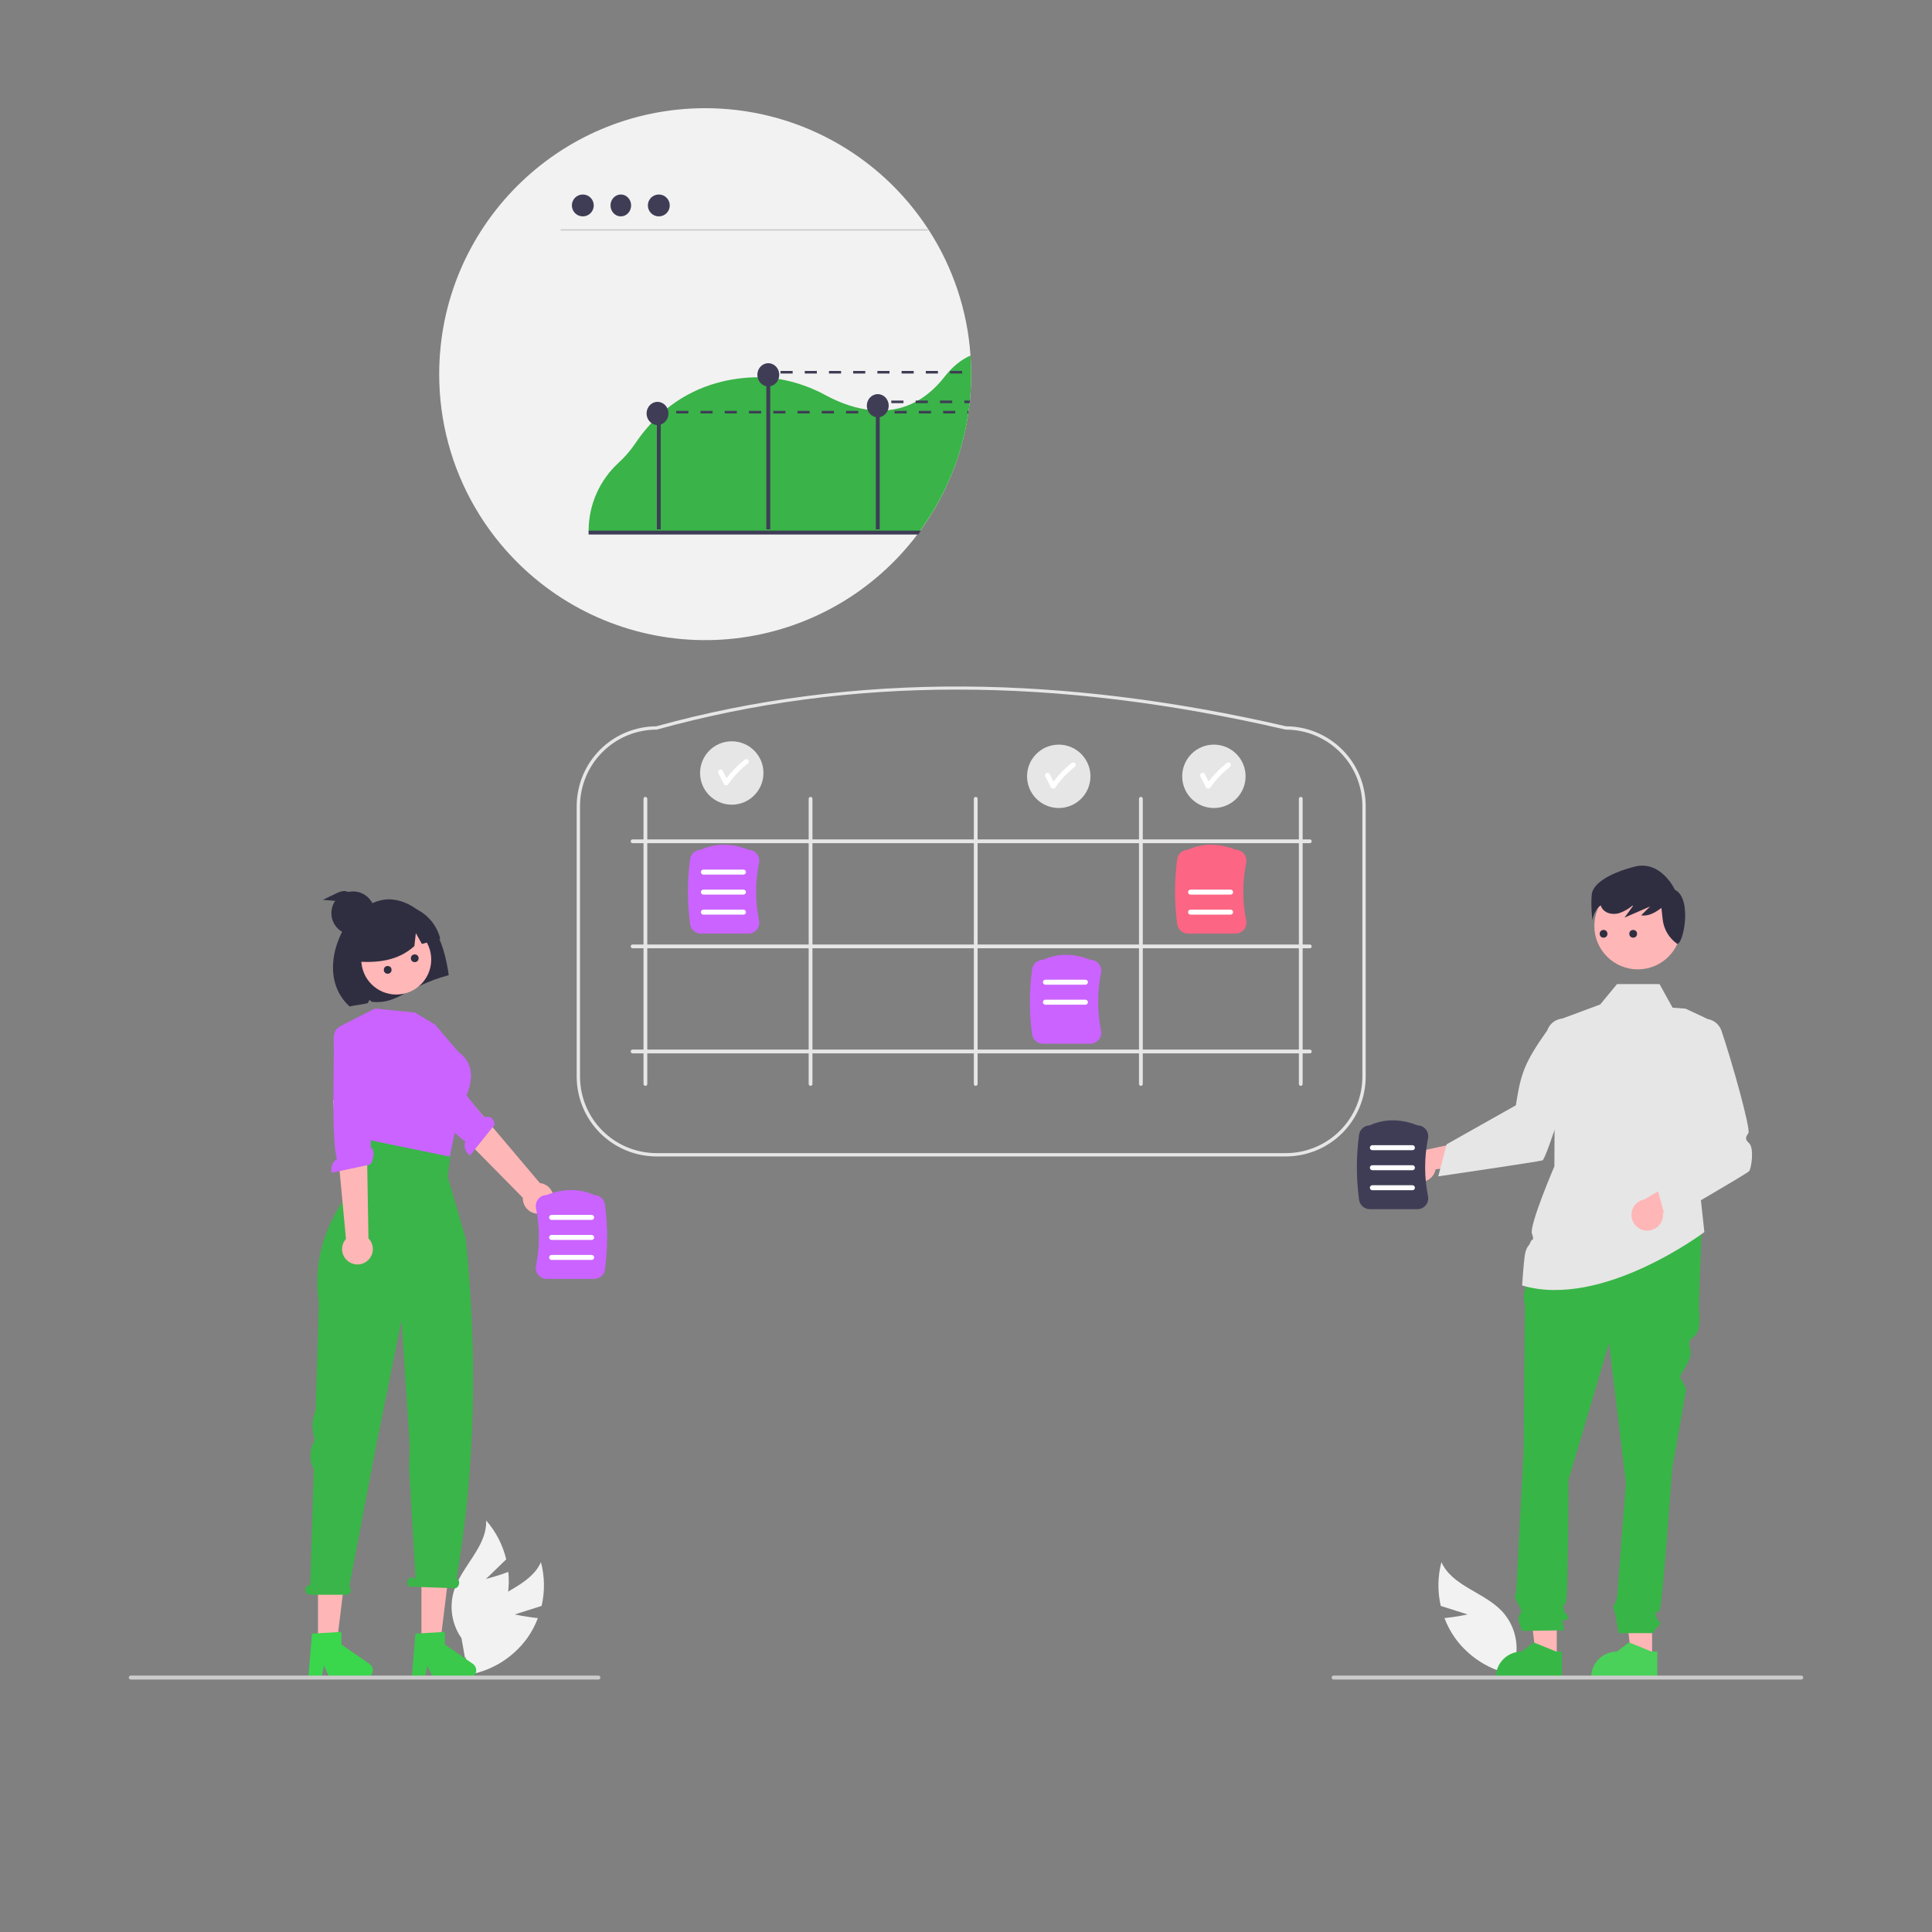 <svg width="1500" height="1500" viewBox="0 0 1500 1500" fill="none" xmlns="http://www.w3.org/2000/svg">
<rect x="0" y="0" width="1500" height="1500" fill="#808080" stroke="none"/>
<g clip-path="url(#clip0_7_4109)">
<path d="M399.612 1253.46L420.49 1246.84C423.092 1235.64 422.919 1223.97 419.987 1212.84C411.599 1231.49 386.991 1236.06 372.97 1250.95C368.632 1255.62 365.403 1261.21 363.52 1267.31C361.638 1273.4 361.151 1279.84 362.096 1286.15L357.703 1301.05C367.962 1300.17 377.909 1297.08 386.859 1291.99C395.808 1286.9 403.548 1279.93 409.544 1271.56C412.862 1266.83 415.57 1261.7 417.606 1256.3C408.703 1255.41 399.612 1253.46 399.612 1253.46Z" fill="#F2F2F2" id="id_283"></path>
<path d="M1139.49 1253.46L1118.61 1246.84C1116.01 1235.64 1116.18 1223.97 1119.12 1212.84C1127.5 1231.49 1152.11 1236.06 1166.13 1250.95C1170.47 1255.62 1173.7 1261.21 1175.58 1267.31C1177.46 1273.4 1177.95 1279.84 1177.01 1286.15L1181.4 1301.05C1171.14 1300.17 1161.19 1297.08 1152.24 1291.99C1143.29 1286.9 1135.55 1279.93 1129.56 1271.56C1126.24 1266.83 1123.53 1261.7 1121.5 1256.3C1130.4 1255.41 1139.49 1253.46 1139.49 1253.46Z" fill="#F2F2F2" id="id_284"></path>
<path d="M377.303 1225.91L393.036 1210.67C390.367 1199.48 385.008 1189.12 377.422 1180.47C378.233 1200.9 358.245 1215.96 352.334 1235.54C350.538 1241.66 350.141 1248.1 351.174 1254.4C352.207 1260.69 354.643 1266.67 358.302 1271.9L361.016 1287.19C369.807 1281.83 377.332 1274.63 383.072 1266.08C388.812 1257.53 392.63 1247.84 394.264 1237.68C395.124 1231.97 395.262 1226.17 394.673 1220.42C386.307 1223.6 377.303 1225.91 377.303 1225.91Z" fill="#F2F2F2" id="id_285"></path>
<path d="M419.364 942.207C417.645 942.437 415.897 942.288 414.242 941.769C412.588 941.251 411.067 940.376 409.787 939.207C408.507 938.037 407.499 936.601 406.834 934.999C406.169 933.398 405.863 931.67 405.938 929.938L330.105 853L351.275 838.263L419.159 918.524C422.061 918.843 424.746 920.216 426.703 922.382C428.661 924.547 429.756 927.356 429.781 930.275C429.806 933.194 428.76 936.021 426.84 938.22C424.92 940.419 422.26 941.838 419.364 942.207L419.364 942.207Z" fill="#FFB6B6" id="id_286"></path>
<path d="M306.776 819.72C306.776 819.72 301.402 822.942 310.347 832.75C317.509 840.603 348.76 878.358 361.234 886.241C360.557 888.195 360.549 890.319 361.212 892.278C361.875 894.237 363.171 895.92 364.896 897.061L384.074 873.129C382.979 866.268 378.352 866.618 375.753 867.451L363.72 852.495L336.457 806.769L310.62 817.323L306.776 819.72Z" fill="#CA63FF" id="id_287"></path>
<path d="M246.887 1278.15H261.184L267.988 1223.01H246.887V1278.15Z" fill="#FFB6B6" id="id_288"></path>
<path d="M242.222 1268.36L265.062 1267V1276.78L286.777 1291.78C287.85 1292.52 288.658 1293.58 289.083 1294.82C289.508 1296.05 289.528 1297.38 289.14 1298.63C288.752 1299.87 287.976 1300.96 286.927 1301.73C285.877 1302.5 284.607 1302.92 283.304 1302.92H256.112L251.425 1293.24L249.595 1302.92H239.342L242.222 1268.36Z" fill="#3ad64c" id="id_289"></path>
<path d="M327.193 1278.15H341.49L348.294 1223.01H327.193V1278.15Z" fill="#FFB6B6" id="id_290"></path>
<path d="M322.527 1268.36L345.368 1267V1276.78L367.083 1291.78C368.155 1292.52 368.963 1293.58 369.388 1294.82C369.813 1296.05 369.833 1297.38 369.445 1298.63C369.057 1299.87 368.282 1300.96 367.232 1301.73C366.182 1302.5 364.913 1302.92 363.609 1302.92H336.417L331.73 1293.24L329.9 1302.92H319.647L322.527 1268.36Z" fill="#3ac94b" id="id_291"></path>
<path d="M240.719 1230.6H240.875L243.624 1140.95C241.845 1137.52 240.942 1133.7 240.996 1129.83C241.049 1125.97 242.058 1122.17 243.932 1118.79L244.326 1118.08L243.305 1113.35C241.994 1107.27 242.596 1100.94 245.027 1095.21L247.592 1011.58C238.428 952.197 282.1 913.469 282.1 913.469L274.119 879.899L353.129 872.128L347.52 913.469L361.565 961.721C370.85 1052.18 369.166 1140.32 354.432 1225.72L354.833 1225.92C356.28 1226.42 356.9 1228.43 356.219 1230.4C355.539 1232.37 353.814 1233.56 352.368 1233.06L317.818 1231.86C316.372 1231.36 315.751 1229.36 316.432 1227.39C317.113 1225.42 318.838 1224.22 320.284 1224.72L322.633 1225.91L317.623 1139.39L318.179 1123.59L317.034 1105.67L311.738 1025.03L291.692 1124.19L271.217 1231.6C271.782 1232.11 272.178 1232.78 272.354 1233.52C272.529 1234.26 272.476 1235.04 272.201 1235.75C271.926 1236.46 271.442 1237.07 270.813 1237.5C270.184 1237.93 269.439 1238.16 268.677 1238.16H240.719C239.717 1238.16 238.756 1237.76 238.048 1237.05C237.339 1236.34 236.941 1235.38 236.941 1234.38C236.941 1233.38 237.339 1232.42 238.048 1231.71C238.756 1231 239.717 1230.6 240.719 1230.6Z" fill="#3ab549" id="id_292"></path>
<path d="M998.364 897.865H509.708C493.278 897.846 477.526 891.311 465.908 879.694C454.291 868.077 447.756 852.327 447.737 835.898V625.864C447.756 609.466 454.266 593.742 465.845 582.13C477.425 570.518 493.131 563.962 509.53 563.897C585.421 542.893 666.001 532.503 749.069 533.018C828.112 533.508 912.035 543.897 998.512 563.897C1014.92 563.956 1030.63 570.508 1042.21 582.12C1053.8 593.733 1060.32 609.461 1060.33 625.864V835.898C1060.32 852.327 1053.78 868.077 1042.16 879.694C1030.55 891.311 1014.79 897.846 998.364 897.865ZM509.708 566.488C493.964 566.505 478.871 572.767 467.739 583.898C456.607 595.03 450.346 610.122 450.328 625.864V835.898C450.345 851.64 456.607 866.732 467.739 877.864C478.871 888.995 493.964 895.257 509.707 895.274H998.364C1014.11 895.257 1029.2 888.995 1040.33 877.864C1051.46 866.732 1057.73 851.64 1057.74 835.898V625.864C1057.73 610.122 1051.46 595.03 1040.33 583.898C1029.2 572.767 1014.11 566.505 998.364 566.488L998.072 566.454C819.121 525.048 659.489 525.042 510.053 566.441L509.708 566.488Z" fill="#E6E6E6" id="id_293"></path>
<path d="M501.088 843.05C500.896 843.05 500.705 843.012 500.527 842.939C500.349 842.865 500.187 842.757 500.051 842.621C499.915 842.485 499.807 842.323 499.733 842.145C499.66 841.967 499.622 841.777 499.622 841.584V620.178C499.622 619.789 499.776 619.416 500.051 619.141C500.326 618.866 500.699 618.711 501.088 618.711C501.477 618.711 501.85 618.866 502.125 619.141C502.4 619.416 502.555 619.789 502.555 620.178V841.584C502.555 841.777 502.517 841.967 502.443 842.145C502.369 842.323 502.261 842.485 502.125 842.621C501.989 842.757 501.827 842.865 501.649 842.939C501.471 843.012 501.281 843.05 501.088 843.05Z" fill="#E6E6E6" id="id_294"></path>
<path d="M629.318 843.05C629.125 843.05 628.934 843.012 628.756 842.939C628.578 842.865 628.417 842.757 628.281 842.621C628.144 842.485 628.036 842.323 627.963 842.145C627.889 841.967 627.851 841.777 627.851 841.584V620.178C627.851 619.789 628.006 619.416 628.281 619.141C628.556 618.866 628.929 618.711 629.318 618.711C629.706 618.711 630.079 618.866 630.354 619.141C630.629 619.416 630.784 619.789 630.784 620.178V841.584C630.784 841.777 630.746 841.967 630.672 842.145C630.599 842.323 630.491 842.485 630.355 842.621C630.218 842.757 630.057 842.865 629.879 842.939C629.701 843.012 629.51 843.05 629.318 843.05Z" fill="#E6E6E6" id="id_295"></path>
<path d="M757.547 843.05C757.354 843.05 757.164 843.012 756.986 842.939C756.808 842.865 756.646 842.757 756.51 842.621C756.374 842.485 756.266 842.323 756.192 842.145C756.118 841.967 756.081 841.777 756.081 841.584V620.178C756.081 619.789 756.235 619.416 756.51 619.141C756.785 618.866 757.158 618.711 757.547 618.711C757.936 618.711 758.309 618.866 758.584 619.141C758.859 619.416 759.013 619.789 759.013 620.178V841.584C759.013 841.777 758.975 841.967 758.902 842.145C758.828 842.323 758.72 842.485 758.584 842.621C758.448 842.757 758.286 842.865 758.108 842.939C757.93 843.012 757.74 843.05 757.547 843.05Z" fill="#E6E6E6" id="id_296"></path>
<path d="M885.776 843.05C885.584 843.05 885.393 843.012 885.215 842.939C885.037 842.865 884.876 842.757 884.739 842.621C884.603 842.485 884.495 842.323 884.421 842.145C884.348 841.967 884.31 841.777 884.31 841.584V620.178C884.31 619.789 884.464 619.416 884.739 619.141C885.014 618.866 885.387 618.711 885.776 618.711C886.165 618.711 886.538 618.866 886.813 619.141C887.088 619.416 887.243 619.789 887.243 620.178V841.584C887.243 841.777 887.205 841.967 887.131 842.145C887.058 842.323 886.949 842.485 886.813 842.621C886.677 842.757 886.515 842.865 886.338 842.939C886.16 843.012 885.969 843.05 885.776 843.05Z" fill="#E6E6E6" id="id_297"></path>
<path d="M489.667 653.171C489.667 652.979 489.705 652.788 489.779 652.61C489.853 652.432 489.961 652.27 490.097 652.134C490.233 651.998 490.395 651.89 490.573 651.816C490.751 651.743 490.941 651.705 491.134 651.705H1016.94C1017.13 651.705 1017.32 651.743 1017.5 651.816C1017.68 651.89 1017.84 651.998 1017.97 652.134C1018.11 652.27 1018.22 652.432 1018.29 652.61C1018.37 652.788 1018.4 652.979 1018.4 653.171C1018.4 653.364 1018.37 653.554 1018.29 653.732C1018.22 653.91 1018.11 654.072 1017.97 654.208C1017.84 654.344 1017.68 654.452 1017.5 654.526C1017.32 654.599 1017.13 654.637 1016.94 654.637H491.134C490.941 654.637 490.751 654.6 490.573 654.526C490.395 654.452 490.233 654.344 490.097 654.208C489.961 654.072 489.853 653.91 489.779 653.732C489.705 653.554 489.667 653.364 489.667 653.171Z" fill="#E6E6E6" id="id_298"></path>
<path d="M489.667 816.362C489.667 816.169 489.705 815.978 489.779 815.8C489.853 815.622 489.961 815.461 490.097 815.325C490.233 815.188 490.395 815.08 490.573 815.007C490.751 814.933 490.941 814.895 491.134 814.895H1016.94C1017.33 814.895 1017.7 815.05 1017.97 815.325C1018.25 815.6 1018.4 815.973 1018.4 816.362C1018.4 816.75 1018.25 817.123 1017.97 817.398C1017.7 817.673 1017.33 817.828 1016.94 817.828H491.134C490.941 817.828 490.751 817.79 490.573 817.716C490.395 817.643 490.233 817.535 490.097 817.398C489.961 817.262 489.853 817.101 489.779 816.923C489.705 816.745 489.667 816.554 489.667 816.362Z" fill="#E6E6E6" id="id_299"></path>
<path d="M489.667 734.766C489.667 734.574 489.705 734.383 489.779 734.205C489.853 734.027 489.961 733.866 490.097 733.729C490.233 733.593 490.395 733.485 490.573 733.412C490.751 733.338 490.941 733.3 491.134 733.3H1016.94C1017.33 733.3 1017.7 733.455 1017.97 733.729C1018.25 734.004 1018.4 734.377 1018.4 734.766C1018.4 735.155 1018.25 735.528 1017.97 735.803C1017.7 736.078 1017.33 736.233 1016.94 736.233H491.134C490.941 736.233 490.751 736.195 490.573 736.121C490.395 736.047 490.233 735.939 490.097 735.803C489.961 735.667 489.853 735.505 489.779 735.327C489.705 735.15 489.667 734.959 489.667 734.766Z" fill="#E6E6E6" id="id_300"></path>
<path d="M1009.92 843.05C1010.11 843.05 1010.3 843.012 1010.48 842.939C1010.65 842.865 1010.82 842.757 1010.95 842.621C1011.09 842.485 1011.2 842.323 1011.27 842.145C1011.34 841.967 1011.38 841.777 1011.38 841.584V620.178C1011.38 619.789 1011.23 619.416 1010.95 619.141C1010.68 618.866 1010.3 618.711 1009.92 618.711C1009.53 618.711 1009.15 618.866 1008.88 619.141C1008.6 619.416 1008.45 619.789 1008.45 620.178V841.584C1008.45 841.777 1008.49 841.967 1008.56 842.145C1008.63 842.323 1008.74 842.485 1008.88 842.621C1009.01 842.757 1009.18 842.865 1009.35 842.939C1009.53 843.012 1009.72 843.05 1009.92 843.05Z" fill="#E6E6E6" id="id_301"></path>
<path d="M581.071 724.832H544.138C542.106 724.83 540.143 724.096 538.61 722.764C537.076 721.432 536.075 719.591 535.79 717.58C533.509 700.799 533.509 683.787 535.79 667.007C536.072 665.02 537.053 663.198 538.557 661.869C540.061 660.54 541.989 659.791 543.996 659.756C555.616 654.547 568.131 654.548 581.198 659.755C582.415 659.771 583.614 660.054 584.71 660.582C585.806 661.111 586.774 661.873 587.544 662.815C588.347 663.795 588.922 664.942 589.227 666.172C589.531 667.402 589.558 668.685 589.305 669.927C586.338 684.69 586.338 699.896 589.305 714.66C589.558 715.901 589.531 717.184 589.227 718.414C588.922 719.644 588.347 720.791 587.544 721.771C586.76 722.73 585.773 723.502 584.653 724.032C583.533 724.561 582.31 724.834 581.071 724.832Z" fill="#CA63FF" id="id_302"></path>
<path d="M577.203 679.036H546.117C545.602 679.036 545.108 678.832 544.743 678.467C544.379 678.103 544.174 677.609 544.174 677.094C544.174 676.578 544.379 676.084 544.743 675.72C545.108 675.356 545.602 675.151 546.117 675.151H577.203C577.718 675.151 578.212 675.356 578.577 675.72C578.941 676.084 579.146 676.578 579.146 677.094C579.146 677.609 578.941 678.103 578.577 678.467C578.212 678.832 577.718 679.036 577.203 679.036Z" fill="white" id="id_303"></path>
<path d="M577.203 694.578H546.117C545.602 694.578 545.108 694.374 544.743 694.009C544.379 693.645 544.174 693.151 544.174 692.636C544.174 692.12 544.379 691.626 544.743 691.262C545.108 690.898 545.602 690.693 546.117 690.693H577.203C577.718 690.693 578.212 690.898 578.577 691.262C578.941 691.626 579.146 692.12 579.146 692.636C579.146 693.151 578.941 693.645 578.577 694.009C578.212 694.374 577.718 694.578 577.203 694.578Z" fill="white" id="id_304"></path>
<path d="M577.203 710.12H546.117C545.602 710.12 545.108 709.916 544.743 709.551C544.379 709.187 544.174 708.693 544.174 708.178C544.174 707.662 544.379 707.168 544.743 706.804C545.108 706.44 545.602 706.235 546.117 706.235H577.203C577.718 706.235 578.212 706.44 578.577 706.804C578.941 707.168 579.146 707.662 579.146 708.178C579.146 708.693 578.941 709.187 578.577 709.551C578.212 709.916 577.718 710.12 577.203 710.12Z" fill="white" id="id_305"></path>
<path d="M846.597 810.313H809.663C807.632 810.311 805.669 809.577 804.135 808.245C802.602 806.912 801.601 805.072 801.315 803.06C799.035 786.28 799.035 769.268 801.315 752.488C801.597 750.501 802.578 748.679 804.082 747.35C805.586 746.021 807.515 745.272 809.521 745.237C821.142 740.028 833.656 740.029 846.724 745.236C847.941 745.252 849.139 745.534 850.236 746.063C851.332 746.592 852.299 747.354 853.07 748.296C853.873 749.276 854.448 750.423 854.752 751.653C855.057 752.883 855.083 754.166 854.83 755.407C851.863 770.171 851.863 785.377 854.83 800.141C855.083 801.382 855.057 802.665 854.752 803.895C854.448 805.125 853.873 806.272 853.07 807.252C852.286 808.211 851.298 808.983 850.178 809.512C849.059 810.042 847.835 810.315 846.597 810.313Z" fill="#CA63FF" id="id_306"></path>
<path d="M842.728 764.517H811.643C811.127 764.517 810.633 764.313 810.269 763.948C809.904 763.584 809.7 763.09 809.7 762.574C809.7 762.059 809.904 761.565 810.269 761.201C810.633 760.836 811.127 760.632 811.643 760.632H842.728C843.244 760.632 843.738 760.836 844.102 761.201C844.467 761.565 844.671 762.059 844.671 762.574C844.671 763.09 844.467 763.584 844.102 763.948C843.738 764.313 843.244 764.517 842.728 764.517Z" fill="white" id="id_307"></path>
<path d="M842.728 780.059H811.643C811.127 780.059 810.633 779.855 810.269 779.49C809.904 779.126 809.7 778.632 809.7 778.116C809.7 777.601 809.904 777.107 810.269 776.743C810.633 776.378 811.127 776.174 811.643 776.174H842.728C843.244 776.174 843.738 776.378 844.102 776.743C844.467 777.107 844.671 777.601 844.671 778.116C844.671 778.632 844.467 779.126 844.102 779.49C843.738 779.855 843.244 780.059 842.728 780.059Z" fill="white" id="id_308"></path>
<path d="M959.283 724.832H922.35C920.318 724.83 918.355 724.096 916.822 722.764C915.288 721.432 914.287 719.591 914.002 717.58C911.721 700.799 911.721 683.787 914.002 667.007C914.284 665.02 915.265 663.198 916.769 661.869C918.273 660.54 920.201 659.791 922.208 659.756C933.828 654.547 946.343 654.548 959.41 659.755C960.627 659.771 961.826 660.054 962.922 660.582C964.018 661.111 964.986 661.873 965.756 662.815C966.559 663.795 967.134 664.942 967.439 666.172C967.743 667.402 967.77 668.685 967.517 669.927C964.55 684.69 964.55 699.896 967.517 714.66C967.77 715.901 967.743 717.184 967.439 718.414C967.134 719.644 966.559 720.791 965.756 721.771C964.972 722.73 963.984 723.502 962.865 724.032C961.745 724.561 960.522 724.834 959.283 724.832Z" fill="#FD6584" id="id_309"></path>
<path d="M955.415 694.578H924.329C923.814 694.578 923.32 694.374 922.955 694.009C922.591 693.645 922.386 693.151 922.386 692.636C922.386 692.12 922.591 691.626 922.955 691.262C923.32 690.898 923.814 690.693 924.329 690.693H955.415C955.93 690.693 956.424 690.898 956.789 691.262C957.153 691.626 957.358 692.12 957.358 692.636C957.358 693.151 957.153 693.645 956.789 694.009C956.424 694.374 955.93 694.578 955.415 694.578Z" fill="white" id="id_310"></path>
<path d="M955.415 710.12H924.329C923.814 710.12 923.32 709.916 922.955 709.551C922.591 709.187 922.386 708.693 922.386 708.178C922.386 707.662 922.591 707.168 922.955 706.804C923.32 706.44 923.814 706.235 924.329 706.235H955.415C955.93 706.235 956.424 706.44 956.789 706.804C957.153 707.168 957.358 707.662 957.358 708.178C957.358 708.693 957.153 709.187 956.789 709.551C956.424 709.916 955.93 710.12 955.415 710.12Z" fill="white" id="id_311"></path>
<path d="M335.859 719.116C328.511 707.856 316.513 699.007 303.151 698.259C289.789 697.512 273.73 708.89 267.136 720.598C255.072 742.014 254.914 766.572 271.529 781.467C273.785 780.702 283.171 779.604 285.464 778.866L286.919 776.239L288.714 777.836C309.247 779.884 315.567 765.925 348.422 757.123C346.501 743.81 343.208 730.376 335.859 719.116Z" fill="#2F2E41" id="id_312"></path>
<path d="M307.654 772.151C322.65 772.151 334.807 759.995 334.807 744.999C334.807 730.004 322.65 717.848 307.654 717.848C292.657 717.848 280.501 730.004 280.501 744.999C280.501 759.995 292.657 772.151 307.654 772.151Z" fill="#FFB7B7" id="id_313"></path>
<path d="M337.741 795.447L322.203 786.125L291.127 783.017L263.66 797.003L263.935 839.728L281.36 884.041L349.244 898.031L357.164 859.088C357.164 859.088 377.363 831.959 355.61 816.422L337.741 795.447Z" fill="#CA63FF" id="id_314"></path>
<path d="M317.806 703.765C311.922 702.116 305.703 702.077 299.8 703.653C293.896 705.23 288.525 708.363 284.247 712.726C279.969 717.089 276.942 722.52 275.482 728.454C274.022 734.387 274.183 740.603 275.948 746.452C292.485 747.772 308.832 746.228 321.717 734.528L322.864 724.493L327.566 732.891C332.308 731.557 337.058 730.215 341.814 728.864C340.359 722.945 337.376 717.512 333.163 713.108C328.95 708.703 323.654 705.482 317.806 703.765Z" fill="#2F2E41" id="id_315"></path>
<path d="M271.229 979.918C269.752 979.008 268.493 977.786 267.54 976.338C266.587 974.889 265.963 973.25 265.712 971.534C265.462 969.818 265.59 968.068 266.089 966.408C266.587 964.747 267.444 963.216 268.599 961.922L258.579 854.363L284.297 856.349L286.059 961.452C288.104 963.535 289.314 966.296 289.459 969.212C289.604 972.128 288.674 974.995 286.846 977.272C285.018 979.548 282.419 981.074 279.54 981.562C276.662 982.05 273.705 981.465 271.229 979.918H271.229Z" fill="#FFB6B6" id="id_316"></path>
<path d="M264.612 797.432C264.612 797.432 258.412 796.525 259.13 809.78C259.705 820.392 256.973 885.802 261.642 899.799C259.881 900.884 258.531 902.523 257.804 904.46C257.078 906.396 257.016 908.519 257.629 910.494L287.625 904.101C291.119 898.095 290.395 891.929 287.856 890.929L288.005 871.735L294.634 808.465L269.105 798.008L264.612 797.432Z" fill="#CA63FF" id="id_317"></path>
<path d="M417.917 989.87C417.113 988.89 416.539 987.743 416.234 986.513C415.929 985.283 415.903 984 416.156 982.758C419.123 967.995 419.123 952.789 416.156 938.025C415.903 936.784 415.929 935.501 416.234 934.271C416.539 933.041 417.113 931.894 417.917 930.914C418.687 929.972 419.654 929.21 420.751 928.681C421.847 928.152 423.046 927.87 424.263 927.854C437.33 922.647 449.844 922.646 461.465 927.854C463.472 927.89 465.4 928.639 466.904 929.968C468.408 931.297 469.389 933.119 469.671 935.106C471.951 951.886 471.951 968.898 469.671 985.678C469.386 987.689 468.384 989.53 466.851 990.863C465.317 992.195 463.355 992.929 461.323 992.931H424.39C423.151 992.933 421.928 992.66 420.808 992.13C419.688 991.601 418.7 990.829 417.917 989.87Z" fill="#CA63FF" id="id_318"></path>
<path d="M428.258 947.135H459.344C459.859 947.135 460.353 946.93 460.717 946.566C461.082 946.202 461.286 945.708 461.286 945.192C461.286 944.677 461.082 944.183 460.717 943.819C460.353 943.454 459.859 943.25 459.344 943.25H428.258C427.742 943.25 427.248 943.454 426.884 943.819C426.52 944.183 426.315 944.677 426.315 945.192C426.315 945.708 426.52 946.202 426.884 946.566C427.248 946.93 427.742 947.135 428.258 947.135Z" fill="white" id="id_319"></path>
<path d="M428.258 962.677H459.344C459.859 962.677 460.353 962.472 460.717 962.108C461.082 961.744 461.286 961.25 461.286 960.734C461.286 960.219 461.082 959.725 460.717 959.361C460.353 958.996 459.859 958.792 459.344 958.792H428.258C427.742 958.792 427.248 958.996 426.884 959.361C426.52 959.725 426.315 960.219 426.315 960.734C426.315 961.25 426.52 961.744 426.884 962.108C427.248 962.472 427.742 962.677 428.258 962.677Z" fill="white" id="id_320"></path>
<path d="M428.258 978.219H459.344C459.859 978.219 460.353 978.014 460.717 977.65C461.082 977.286 461.286 976.791 461.286 976.276C461.286 975.761 461.082 975.267 460.717 974.903C460.353 974.538 459.859 974.333 459.344 974.333H428.258C427.742 974.333 427.248 974.538 426.884 974.903C426.52 975.267 426.315 975.761 426.315 976.276C426.315 976.791 426.52 977.286 426.884 977.65C427.248 978.014 427.742 978.219 428.258 978.219Z" fill="white" id="id_321"></path>
<path d="M1282.68 1287.48H1266.75L1259.17 1226.04L1282.68 1226.04L1282.68 1287.48Z" fill="#FFB6B6" id="id_322"></path>
<path d="M1286.74 1302.92L1235.37 1302.92V1302.27C1235.37 1296.97 1237.48 1291.88 1241.23 1288.13C1244.98 1284.38 1250.06 1282.28 1255.37 1282.28H1255.37L1264.75 1275.16L1282.26 1282.28L1286.74 1282.28L1286.74 1302.92Z" fill="#49d159" id="id_323"></path>
<path d="M1208.67 1287.48H1192.74L1185.16 1226.04L1208.67 1226.04L1208.67 1287.48Z" fill="#FFB6B6" id="id_324"></path>
<path d="M1212.73 1302.92L1161.36 1302.92V1302.27C1161.36 1296.97 1163.47 1291.88 1167.22 1288.13C1170.97 1284.38 1176.05 1282.28 1181.36 1282.28H1181.36L1190.74 1275.16L1208.25 1282.28L1212.73 1282.28L1212.73 1302.92Z" fill="#37b846" id="id_325"></path>
<path d="M1295.36 894.099L1274.3 958.853L1207.91 956.677L1228.31 894.099H1295.36Z" fill="#36b545" id="id_326"></path>
<path d="M1195.93 951.235L1321.1 954.5L1318.92 1015.45C1318.92 1015.45 1321.1 1031.77 1316.74 1036.12C1312.39 1040.48 1310.21 1040.48 1312.39 1048.1C1314.57 1055.71 1303.07 1068.16 1304.46 1069.55C1305.86 1070.95 1309.13 1078.57 1309.13 1078.57L1298.24 1140.6C1298.24 1140.6 1290.62 1248.35 1288.45 1250.52C1286.27 1252.7 1284.09 1250.52 1286.27 1255.97C1288.45 1261.41 1290.62 1259.23 1288.45 1261.41C1286.52 1263.49 1284.7 1265.67 1283 1267.94H1256.69C1256.69 1267.94 1254.71 1257.05 1254.71 1255.97C1254.71 1254.88 1252.53 1248.35 1252.53 1247.26C1252.53 1246.17 1254.45 1244.25 1254.45 1244.25C1255.12 1242.03 1255.57 1239.76 1255.8 1237.46C1255.8 1235.29 1262.33 1151.49 1262.33 1151.49L1249.26 1042.65L1217.7 1149.31C1217.7 1149.31 1217.7 1242.91 1215.52 1245.08C1213.35 1247.26 1213.35 1246.17 1214.44 1250.52C1215.52 1254.88 1219.88 1253.79 1216.61 1257.05C1213.35 1260.32 1212.26 1254.88 1213.35 1260.32L1214.44 1265.76L1181.78 1266.23C1181.78 1266.23 1177.43 1257.05 1179.61 1253.79C1181.78 1250.52 1181.65 1251.42 1179 1246.07C1176.34 1240.73 1175.25 1239.64 1176.34 1238.55C1177.43 1237.46 1177.43 1231.68 1177.43 1231.68L1182.87 1127.54C1182.87 1127.54 1183.96 1017.62 1183.96 1014.36C1184.04 1012.68 1183.73 1011 1183.06 1009.46V1005.03L1187.23 989.327L1195.93 951.235Z" fill="#38b547" id="id_327"></path>
<path d="M1207.36 792.884L1245.46 778.736L1308.58 783.089L1323.2 789.91C1328.34 792.309 1332.52 796.367 1335.08 801.431C1337.64 806.496 1338.42 812.272 1337.29 817.833L1318.38 911.511L1323.27 956.584C1323.27 956.584 1243.82 1016.53 1181.78 998.033C1181.78 998.033 1182.87 980.62 1183.96 974.09C1185.05 967.56 1187.23 967.56 1188.31 964.295C1189.4 961.03 1191.58 964.295 1189.4 957.765C1187.23 951.235 1206.82 905.526 1206.82 905.526L1207.36 792.884Z" fill="#E6E6E6" id="id_328"></path>
<path d="M1267.57 801.165L1298.63 782.403L1288.45 764.044H1255.46L1242.39 779.875L1267.57 801.165Z" fill="#E6E6E6" id="id_329"></path>
<path d="M1278.26 955.426C1280.03 955.528 1281.81 955.24 1283.46 954.582C1285.11 953.925 1286.59 952.913 1287.81 951.619C1289.03 950.325 1289.95 948.779 1290.5 947.092C1291.06 945.404 1291.24 943.615 1291.03 941.851L1329.86 922.952L1310.55 911.512L1276.63 931.213C1273.69 931.763 1271.06 933.373 1269.22 935.737C1267.39 938.102 1266.49 941.056 1266.69 944.041C1266.89 947.025 1268.18 949.833 1270.31 951.931C1272.44 954.029 1275.27 955.273 1278.26 955.426Z" fill="#FFB6B6" id="id_330"></path>
<path d="M1293.52 947.58L1286.75 922.771L1323.62 873.926C1311.69 859.537 1307.5 838.291 1310.44 807.138C1309.79 803.778 1310.44 800.296 1312.25 797.394C1314.07 794.492 1316.92 792.387 1320.22 791.503C1323.53 790.619 1327.05 791.022 1330.07 792.631C1333.09 794.24 1335.39 796.935 1336.5 800.172C1344.84 824.505 1359.36 876.872 1357.47 879.708C1355.29 882.974 1354.54 884.424 1357.97 887.543C1362.03 891.243 1359.88 907.007 1358.02 909.268C1356.33 911.329 1293.52 947.58 1293.52 947.58Z" fill="#E6E6E6" id="id_331"></path>
<path d="M1098.31 916.893C1099.96 917.535 1101.74 917.805 1103.51 917.685C1105.29 917.566 1107.01 917.059 1108.57 916.201C1110.12 915.342 1111.47 914.153 1112.52 912.717C1113.57 911.281 1114.28 909.633 1114.62 907.89L1157.39 901.816L1142.52 885.004L1104.19 893.349C1101.22 892.971 1098.22 893.695 1095.75 895.383C1093.28 897.071 1091.52 899.606 1090.79 902.508C1090.07 905.41 1090.43 908.478 1091.82 911.129C1093.2 913.78 1095.51 915.831 1098.31 916.893Z" fill="#FFB6B6" id="id_332"></path>
<path d="M1116.66 913.318L1123.15 888.436L1176.91 858.151C1180.79 833.543 1183.23 825.52 1201.3 799.974C1202.41 796.736 1204.71 794.039 1207.72 792.427C1210.74 790.815 1214.26 790.409 1217.57 791.289C1220.88 792.17 1223.73 794.272 1225.55 797.172C1227.36 800.072 1228.01 803.554 1227.37 806.914C1222.48 832.169 1200.36 899.854 1197.63 900.892C1195.14 901.838 1116.66 913.318 1116.66 913.318Z" fill="#E6E6E6" id="id_333"></path>
<path d="M1271.58 752.616C1290.21 752.616 1305.32 737.511 1305.32 718.878C1305.32 700.245 1290.21 685.14 1271.58 685.14C1252.94 685.14 1237.84 700.245 1237.84 718.878C1237.84 737.511 1252.94 752.616 1271.58 752.616Z" fill="#FFB6B6" id="id_334"></path>
<path d="M1235.85 694.403C1236.74 686.335 1248.4 678.266 1269.02 672.886C1289.64 667.507 1300.4 690.817 1300.4 690.817C1314.75 697.99 1306.23 736.093 1301.75 732.507C1301.7 732.471 1301.66 732.436 1301.61 732.402C1298.69 730.249 1296.24 727.522 1294.4 724.389C1292.57 721.256 1291.39 717.782 1290.94 714.179L1289.91 704.893C1285.19 708.512 1279.87 711.576 1274.15 710.665L1281.15 703.781C1274.52 706.664 1267.89 709.547 1261.26 712.431L1267.85 703.375L1267.53 703.069C1264.45 705.667 1260.92 707.67 1257.1 708.975C1252.75 710.221 1247.54 709.547 1244.56 706.143C1243.76 705.204 1243.16 704.113 1242.78 702.936C1237.37 706.641 1236.3 714.576 1236.3 714.576C1236.3 714.576 1234.95 702.472 1235.85 694.403Z" fill="#2F2E41" id="id_335"></path>
<path d="M1100.46 938.804H1063.53C1061.5 938.802 1059.54 938.068 1058 936.736C1056.47 935.403 1055.47 933.563 1055.18 931.551C1052.9 914.771 1052.9 897.759 1055.18 880.979C1055.47 878.992 1056.45 877.17 1057.95 875.841C1059.45 874.512 1061.38 873.763 1063.39 873.727C1075.01 868.519 1087.52 868.52 1100.59 873.727C1101.81 873.743 1103.01 874.025 1104.1 874.554C1105.2 875.083 1106.17 875.845 1106.94 876.787C1107.74 877.767 1108.32 878.914 1108.62 880.144C1108.93 881.374 1108.95 882.657 1108.7 883.898C1105.73 898.662 1105.73 913.868 1108.7 928.632C1108.95 929.873 1108.93 931.156 1108.62 932.386C1108.32 933.616 1107.74 934.763 1106.94 935.743C1106.15 936.702 1105.17 937.474 1104.05 938.003C1102.93 938.533 1101.7 938.806 1100.46 938.804Z" fill="#3F3D56" id="id_336"></path>
<path d="M1096.6 893.008H1065.51C1065 893.008 1064.5 892.804 1064.14 892.439C1063.77 892.075 1063.57 891.581 1063.57 891.066C1063.57 890.55 1063.77 890.056 1064.14 889.692C1064.5 889.327 1065 889.123 1065.51 889.123H1096.6C1097.11 889.123 1097.61 889.327 1097.97 889.692C1098.33 890.056 1098.54 890.55 1098.54 891.066C1098.54 891.581 1098.33 892.075 1097.97 892.439C1097.61 892.804 1097.11 893.008 1096.6 893.008Z" fill="white" id="id_337"></path>
<path d="M1096.6 908.55H1065.51C1065 908.55 1064.5 908.346 1064.14 907.981C1063.77 907.617 1063.57 907.123 1063.57 906.608C1063.57 906.092 1063.77 905.598 1064.14 905.234C1064.5 904.869 1065 904.665 1065.51 904.665H1096.6C1097.11 904.665 1097.61 904.869 1097.97 905.234C1098.33 905.598 1098.54 906.092 1098.54 906.608C1098.54 907.123 1098.33 907.617 1097.97 907.981C1097.61 908.346 1097.11 908.55 1096.6 908.55Z" fill="white" id="id_338"></path>
<path d="M1096.6 924.092H1065.51C1065 924.092 1064.5 923.887 1064.14 923.523C1063.77 923.159 1063.57 922.665 1063.57 922.149C1063.57 921.634 1063.77 921.14 1064.14 920.776C1064.5 920.411 1065 920.207 1065.51 920.207H1096.6C1097.11 920.207 1097.61 920.411 1097.97 920.776C1098.33 921.14 1098.54 921.634 1098.54 922.149C1098.54 922.665 1098.33 923.159 1097.97 923.523C1097.61 923.887 1097.11 924.092 1096.6 924.092Z" fill="white" id="id_339"></path>
<path d="M942.466 627.343C956.058 627.343 967.076 616.325 967.076 602.734C967.076 589.144 956.058 578.126 942.466 578.126C928.875 578.126 917.857 589.144 917.857 602.734C917.857 616.325 928.875 627.343 942.466 627.343Z" fill="#E6E6E6" id="id_340"></path>
<path d="M955.1 592.479C954.73 592.125 954.238 591.928 953.726 591.928C953.214 591.928 952.722 592.125 952.352 592.479C947.13 596.643 942.44 601.433 938.387 606.742C937.392 604.817 936.397 602.892 935.402 600.966C934.253 598.744 930.899 600.707 932.047 602.928C933.502 605.743 934.957 608.559 936.413 611.375C936.588 611.663 936.835 611.9 937.129 612.065C937.422 612.23 937.754 612.316 938.09 612.316C938.427 612.316 938.758 612.23 939.052 612.065C939.346 611.9 939.593 611.663 939.768 611.375C944.087 605.292 949.249 599.855 955.1 595.226C955.461 594.86 955.664 594.367 955.664 593.852C955.664 593.338 955.461 592.844 955.1 592.479Z" fill="white" id="id_341"></path>
<path d="M822.009 627.343C835.6 627.343 846.618 616.325 846.618 602.734C846.618 589.144 835.6 578.126 822.009 578.126C808.417 578.126 797.399 589.144 797.399 602.734C797.399 616.325 808.417 627.343 822.009 627.343Z" fill="#E6E6E6" id="id_342"></path>
<path d="M834.642 592.479C834.272 592.125 833.78 591.928 833.268 591.928C832.756 591.928 832.264 592.125 831.894 592.479C826.672 596.643 821.982 601.433 817.929 606.742C816.934 604.817 815.939 602.892 814.944 600.966C813.796 598.744 810.441 600.707 811.589 602.928C813.044 605.743 814.5 608.559 815.955 611.375C816.13 611.663 816.377 611.9 816.671 612.065C816.964 612.23 817.296 612.316 817.633 612.316C817.969 612.316 818.301 612.23 818.594 612.065C818.888 611.9 819.135 611.663 819.31 611.375C823.629 605.292 828.791 599.855 834.642 595.226C835.003 594.86 835.206 594.367 835.206 593.852C835.206 593.338 835.003 592.844 834.642 592.479Z" fill="white" id="id_343"></path>
<path d="M568.14 624.752C581.732 624.752 592.75 613.735 592.75 600.144C592.75 586.553 581.732 575.536 568.14 575.536C554.549 575.536 543.531 586.553 543.531 600.144C543.531 613.735 554.549 624.752 568.14 624.752Z" fill="#E6E6E6" id="id_344"></path>
<path d="M580.773 589.888C580.403 589.535 579.911 589.338 579.4 589.338C578.888 589.338 578.396 589.535 578.026 589.888C572.804 594.053 568.114 598.843 564.061 604.152C563.066 602.226 562.071 600.301 561.076 598.376C559.927 596.154 556.573 598.117 557.721 600.337C559.176 603.153 560.631 605.969 562.087 608.785C562.262 609.072 562.509 609.31 562.802 609.475C563.096 609.639 563.427 609.726 563.764 609.726C564.101 609.726 564.432 609.639 564.726 609.475C565.02 609.31 565.266 609.072 565.442 608.785C569.761 602.702 574.923 597.265 580.773 592.636C581.135 592.27 581.338 591.776 581.338 591.262C581.338 590.748 581.135 590.254 580.773 589.888Z" fill="white" id="id_345"></path>
<path d="M274.119 725.775C283.419 725.775 290.958 718.237 290.958 708.938C290.958 699.639 283.419 692.101 274.119 692.101C264.82 692.101 257.281 699.639 257.281 708.938C257.281 718.237 264.82 725.775 274.119 725.775Z" fill="#2F2E41" id="id_346"></path>
<path d="M466.127 1302.46C466.128 1302.66 466.088 1302.86 466.011 1303.05C465.934 1303.24 465.82 1303.41 465.677 1303.55C465.534 1303.69 465.364 1303.81 465.176 1303.88C464.989 1303.96 464.788 1304 464.586 1304H101.541C101.133 1304 100.741 1303.84 100.451 1303.55C100.162 1303.26 100 1302.87 100 1302.46C100 1302.05 100.162 1301.66 100.451 1301.37C100.741 1301.08 101.133 1300.92 101.541 1300.92H464.586C464.789 1300.92 464.989 1300.96 465.177 1301.03C465.364 1301.11 465.534 1301.22 465.677 1301.37C465.82 1301.51 465.934 1301.68 466.011 1301.87C466.088 1302.06 466.128 1302.26 466.127 1302.46Z" fill="#CCCCCC" id="id_347"></path>
<path d="M1400 1302.46C1400 1302.66 1399.96 1302.86 1399.88 1303.05C1399.81 1303.24 1399.69 1303.41 1399.55 1303.55C1399.41 1303.69 1399.24 1303.81 1399.05 1303.88C1398.86 1303.96 1398.66 1304 1398.46 1304H1035.41C1035.01 1304 1034.61 1303.84 1034.32 1303.55C1034.04 1303.26 1033.87 1302.87 1033.87 1302.46C1033.87 1302.05 1034.04 1301.66 1034.32 1301.37C1034.61 1301.08 1035.01 1300.92 1035.41 1300.92H1398.46C1398.66 1300.92 1398.86 1300.96 1399.05 1301.03C1399.24 1301.11 1399.41 1301.22 1399.55 1301.37C1399.69 1301.51 1399.81 1301.68 1399.88 1301.87C1399.96 1302.06 1400 1302.26 1400 1302.46Z" fill="#CCCCCC" id="id_348"></path>
<path d="M269.048 692.05C266.134 691.239 263.102 692.597 260.382 693.92L250.706 698.629C257.404 699.217 264.103 699.804 270.802 700.392L271.542 698.999C273.861 697.056 271.963 692.86 269.048 692.05Z" fill="#2F2E41" id="id_349"></path>
<circle cx="301" cy="753" r="3" fill="#2F2E41" id="id_350"></circle>
<circle cx="322" cy="744" r="3" fill="#2F2E41" id="id_351"></circle>
<circle cx="1245" cy="725" r="3" fill="#2F2E41" id="id_352"></circle>
<circle cx="1268" cy="725" r="3" fill="#2F2E41" id="id_353"></circle>
</g>
<path d="M754 290.463C754 292 753.982 293.534 753.946 295.066C753.93 296.067 753.899 297.068 753.86 298.07C753.852 298.357 753.845 298.636 753.829 298.924C753.806 299.475 753.783 300.018 753.759 300.553C753.589 304.132 753.325 307.684 752.967 311.21C752.952 311.381 752.936 311.552 752.921 311.715C752.882 312.064 752.851 312.413 752.804 312.763C752.696 313.811 752.579 314.858 752.447 315.891C752.362 316.589 752.277 317.28 752.183 317.979C752.137 318.312 752.09 318.646 752.051 318.972C751.997 319.337 751.95 319.694 751.896 320.051C751.873 320.206 751.85 320.362 751.826 320.525C751.749 321.052 751.671 321.588 751.586 322.116C751.485 322.807 751.376 323.49 751.26 324.18C751.151 324.863 751.034 325.546 750.91 326.229C750.794 326.912 750.67 327.595 750.545 328.279C750.421 328.969 750.289 329.652 750.157 330.335C749.49 333.72 748.744 337.075 747.921 340.402C747.595 341.699 747.262 342.992 746.92 344.283C746.353 346.379 745.755 348.464 745.127 350.539C744.948 351.114 744.77 351.688 744.591 352.255C744.389 352.907 744.18 353.559 743.97 354.203C743.76 354.855 743.551 355.499 743.333 356.143C743.116 356.788 742.899 357.432 742.673 358.076C742.456 358.712 742.231 359.357 741.998 359.993C741.773 360.637 741.54 361.274 741.307 361.91C741.067 362.547 740.834 363.183 740.593 363.812C740.112 365.085 739.617 366.345 739.11 367.592C738.862 368.221 738.606 368.849 738.342 369.47C737.309 371.97 736.228 374.44 735.097 376.883C734.848 377.426 734.6 377.969 734.344 378.505C734.173 378.862 734.01 379.211 733.839 379.568C733.552 380.158 733.272 380.74 732.985 381.322C732.698 381.912 732.403 382.51 732.1 383.108C731.502 384.287 730.894 385.465 730.276 386.639C729.663 387.811 729.034 388.983 728.389 390.14C727.745 391.296 727.093 392.453 726.433 393.594C726.099 394.168 725.765 394.743 725.432 395.309C724.089 397.583 722.701 399.832 721.271 402.054C719.85 404.266 718.383 406.452 716.869 408.613C716.116 409.692 715.347 410.771 714.571 411.834C714.26 412.261 713.95 412.68 713.639 413.099C713.259 413.627 712.863 414.147 712.467 414.667C695.643 437.041 674.44 455.758 650.15 469.679C625.861 483.6 598.992 492.433 571.179 495.641C543.366 498.849 515.191 496.364 488.369 488.339C461.548 480.313 436.64 466.915 415.162 448.959C412.895 447.065 410.669 445.124 408.485 443.137C394.471 430.377 382.27 415.758 372.224 399.687C370.974 397.677 369.747 395.643 368.567 393.594C350.453 362.245 340.943 326.668 341 290.463C341 176.435 433.452 84 547.5 84C581.817 83.979 615.598 92.517 645.783 108.84C675.968 125.163 701.604 148.756 720.37 177.483C720.712 178.003 721.053 178.531 721.395 179.058C740.053 208.091 751.088 241.359 753.48 275.786C753.829 280.629 754.003 285.522 754 290.463Z" fill="#F2F2F2" id="id_354"></path>
<path d="M721 179H435.767C435.562 178.997 435.367 178.943 435.223 178.849C435.08 178.756 435 178.631 435 178.5C435 178.369 435.08 178.244 435.223 178.151C435.367 178.057 435.562 178.003 435.767 178H719.978C720.319 178.33 720.659 178.665 721 179Z" fill="#CACACA" id="id_355"></path>
<path d="M452.5 168C457.194 168 461 164.194 461 159.5C461 154.806 457.194 151 452.5 151C447.806 151 444 154.806 444 159.5C444 164.194 447.806 168 452.5 168Z" fill="#3F3D56" id="id_356"></path>
<path d="M482 168C486.418 168 490 164.194 490 159.5C490 154.806 486.418 151 482 151C477.582 151 474 154.806 474 159.5C474 164.194 477.582 168 482 168Z" fill="#3F3D56" id="id_357"></path>
<path d="M511.5 168C516.194 168 520 164.194 520 159.5C520 154.806 516.194 151 511.5 151C506.806 151 503 154.806 503 159.5C503 164.194 506.806 168 511.5 168Z" fill="#3F3D56" id="id_358"></path>
<path d="M753.479 276C746.01 279.384 739.317 284.851 733.472 292.371C726.718 301.067 719.482 307.193 712.09 311.344C711.74 311.537 711.398 311.723 711.048 311.909C704.422 315.467 697.155 317.686 689.666 318.437C687.403 318.665 685.131 318.773 682.857 318.763C681.909 318.755 680.96 318.732 680.02 318.685C677.789 318.577 675.582 318.36 673.413 318.05C660.961 316.285 649.699 311.514 641.359 307.03C629.932 300.751 617.528 296.427 604.664 294.237C602.364 293.858 600.068 293.561 597.778 293.347C596.83 293.254 595.889 293.184 594.949 293.122C592.64 292.967 590.334 292.895 588.031 292.905C586.849 292.913 585.676 292.936 584.494 292.983C564.643 293.757 538.752 299.395 515.536 319.088C515.225 319.351 514.922 319.615 514.611 319.878C514.323 320.126 514.036 320.381 513.748 320.637C510.073 323.891 506.61 327.375 503.379 331.068C499.675 335.297 496.248 339.759 493.119 344.426C489.404 349.891 485.063 354.906 480.186 359.372C472.971 366.006 467.194 374.038 463.208 382.976C459.222 391.915 457.112 401.57 457.008 411.351V411.738C457 412.156 457 412.582 457 413H713.598C713.909 412.582 714.219 412.164 714.523 411.738C715.3 410.677 716.069 409.6 716.823 408.524C718.339 406.371 719.808 404.19 721.23 401.98C722.668 399.765 724.057 397.522 725.397 395.251C725.731 394.685 726.065 394.112 726.399 393.539C727.06 392.401 727.713 391.247 728.358 390.093C729.003 388.939 729.633 387.77 730.247 386.601C730.868 385.431 731.477 384.257 732.073 383.077C732.376 382.481 732.672 381.884 732.959 381.296C733.247 380.715 733.527 380.134 733.814 379.546C733.985 379.189 734.148 378.841 734.319 378.485C734.576 377.95 734.825 377.408 735.073 376.866C736.208 374.427 737.291 371.962 738.322 369.471C738.587 368.851 738.843 368.224 739.092 367.597C739.597 366.35 740.092 365.093 740.576 363.825C740.817 363.198 741.051 362.563 741.292 361.928C741.525 361.293 741.758 360.658 741.983 360.015C742.216 359.38 742.442 358.737 742.66 358.102C742.885 357.46 743.103 356.817 743.32 356.174C743.538 355.531 743.748 354.889 743.958 354.238C744.167 353.595 744.377 352.945 744.579 352.294C744.758 351.729 744.937 351.156 745.116 350.583C745.745 348.515 746.344 346.435 746.911 344.341C747.253 343.056 747.587 341.765 747.914 340.469C748.738 337.155 749.484 333.807 750.152 330.425C750.284 329.744 750.417 329.062 750.541 328.373C750.665 327.692 750.79 327.01 750.906 326.329C751.031 325.647 751.147 324.966 751.256 324.284C751.373 323.595 751.481 322.914 751.582 322.224C751.668 321.698 751.746 321.163 751.823 320.637C751.847 320.474 751.87 320.319 751.893 320.164C751.948 319.8 751.994 319.444 752.041 319.088C752.088 318.755 752.134 318.422 752.181 318.097C752.274 317.4 752.36 316.711 752.445 316.014C752.577 314.984 752.694 313.938 752.803 312.893H752.811C752.842 312.544 752.88 312.196 752.919 311.847C752.935 311.685 752.95 311.514 752.966 311.344C753.324 307.828 753.588 304.284 753.759 300.711C753.782 300.177 753.805 299.635 753.829 299.085C753.844 298.799 753.852 298.52 753.86 298.233C753.899 297.234 753.93 296.235 753.945 295.236C753.984 293.711 754.002 292.18 754 290.644C754 285.719 753.826 280.837 753.479 276Z" fill="#3ab348" id="id_359"></path>
<path d="M513 328H510V411H513V328Z" fill="#3F3D56" id="id_360"></path>
<path d="M598 289H595V411H598V289Z" fill="#3F3D56" id="id_361"></path>
<path d="M683 315H680V411H683V315Z" fill="#3F3D56" id="id_362"></path>
<path d="M596.5 300C601.194 300 605 295.971 605 291C605 286.029 601.194 282 596.5 282C591.806 282 588 286.029 588 291C588 295.971 591.806 300 596.5 300Z" fill="#3F3D56" id="id_363"></path>
<path d="M681.5 324C686.194 324 690 319.971 690 315C690 310.029 686.194 306 681.5 306C676.806 306 673 310.029 673 315C673 319.971 676.806 324 681.5 324Z" fill="#3F3D56" id="id_364"></path>
<path d="M510.5 330C515.194 330 519 325.971 519 321C519 316.029 515.194 312 510.5 312C505.806 312 502 316.029 502 321C502 325.971 505.806 330 510.5 330Z" fill="#3F3D56" id="id_365"></path>
<path d="M715 412C714.689 412.452 714.378 412.896 714.067 413.34C713.685 413.899 713.289 414.449 712.892 415H457V412H715Z" fill="#3F3D56" id="id_366"></path>
<path d="M516 319H511V321H516V319Z" fill="#3F3D56" id="id_367"></path>
<path d="M525 319V321H534.422V319H525ZM543.845 319V321H553.259V319H543.845ZM562.682 319V321H572.104V319H562.682ZM581.519 319V321H590.941V319H581.519ZM600.363 319V321H609.778V319H600.363ZM619.2 319V321H628.623V319H619.2ZM638.037 319V321H647.46V319H638.037ZM656.882 319V321H666.297V319H656.882ZM675.719 319V321H685.142V319H675.719ZM694.556 319V321H703.979V319H694.556ZM713.393 319V321H722.816V319H713.393ZM732.238 319V321H741.652V319H732.238ZM751.075 319V321H751.775C751.798 320.79 751.821 320.59 751.845 320.39C751.899 319.93 751.946 319.47 752 319H751.075Z" fill="#3F3D56" id="id_368"></path>
<path d="M597 288H592V290H597V288Z" fill="#3F3D56" id="id_369"></path>
<path d="M606 288V290H615.403V288H606ZM624.805 288V290H634.2V288H624.805ZM643.603 288V290H653.005V288H643.603ZM662.4 288V290H671.803V288H662.4ZM681.205 288V290H690.6V288H681.205ZM700.003 288V290H709.405V288H700.003ZM718.8 288V290H728.203V288H718.8ZM737.605 288V290H747V288H737.605Z" fill="#3F3D56" id="id_370"></path>
<path d="M683 311H678V313H683V311Z" fill="#3F3D56" id="id_371"></path>
<path d="M692 311V313H701.458V311H692ZM710.916 311V313H720.366V311H710.916ZM729.824 311V313H739.281V311H729.824ZM748.732 311V313H752.844C752.875 312.55 752.914 312.1 752.953 311.65C752.969 311.44 752.984 311.22 753 311H748.732Z" fill="#3F3D56" id="id_372"></path>
<defs>
<clipPath id="clip0_7_4109">
<rect width="1300" height="771" fill="white" transform="translate(100 533)" id="id_373"></rect>
</clipPath>
</defs>
</svg>
